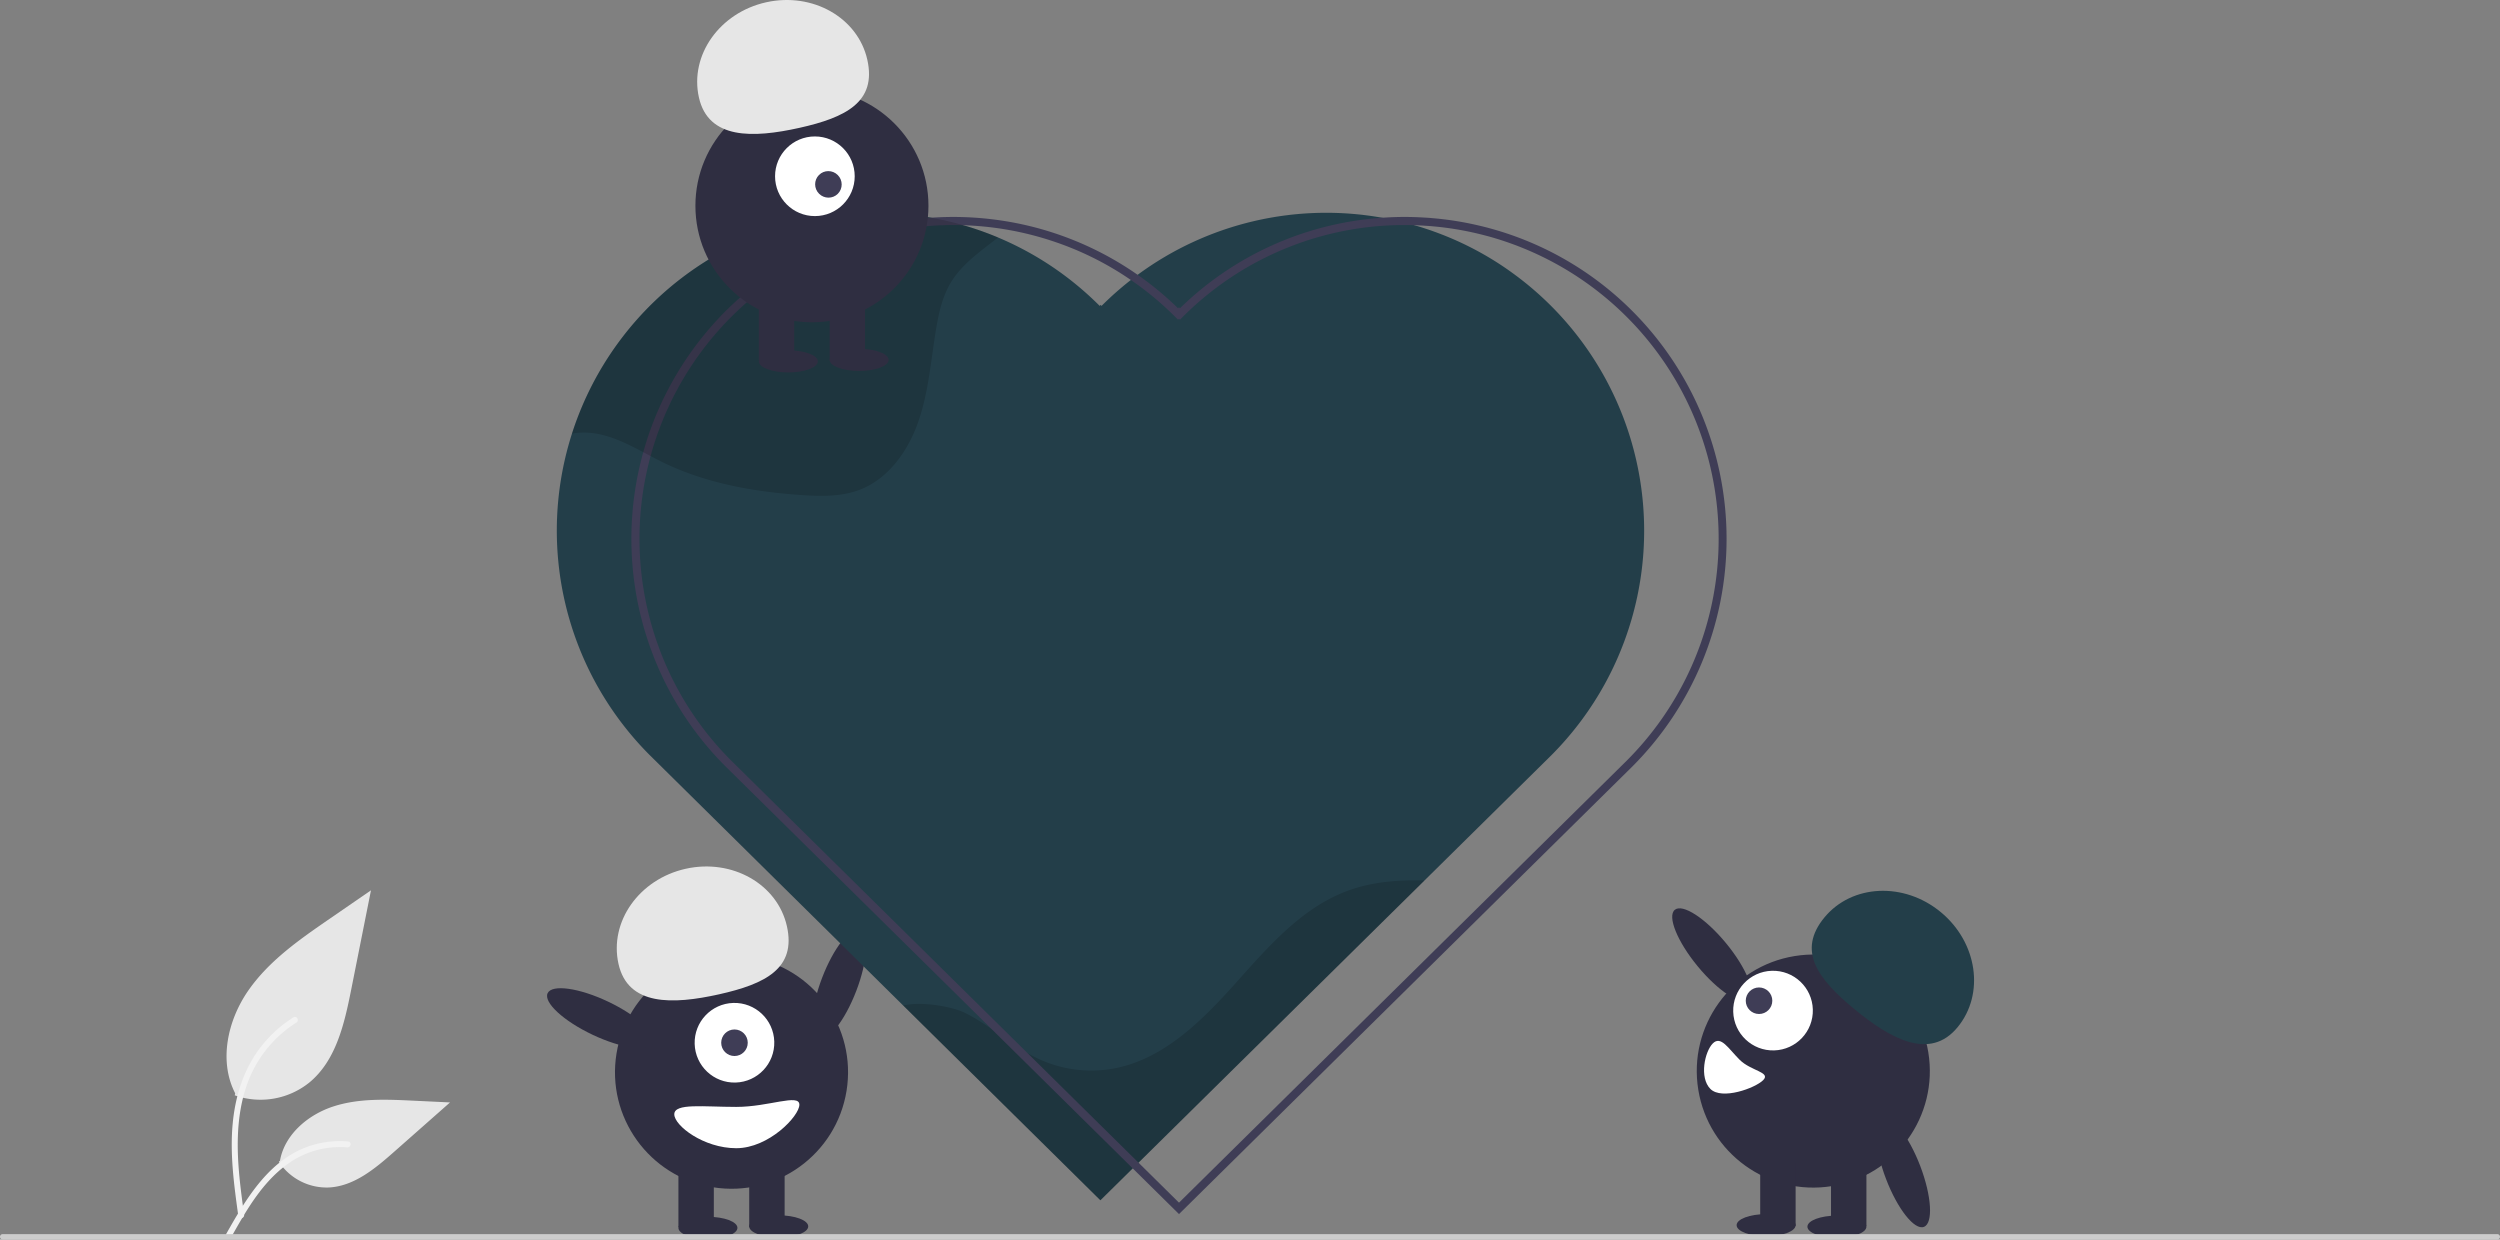 <svg xmlns="http://www.w3.org/2000/svg" data-name="Layer 1" width="924" height="458.127" viewBox="0 0 924 458.127" xmlns:xlink="http://www.w3.org/1999/xlink"><rect x="0" y="0" width="924" height="458.127" fill="#808080" stroke="none"/><ellipse cx="448.178" cy="584.715" rx="21.534" ry="6.76" transform="translate(-396.012 573.659) rotate(-69.082)" fill="#2f2e41"/><circle cx="408.371" cy="617.237" r="43.067" transform="translate(-404.309 700.528) rotate(-80.783)" fill="#2f2e41"/><rect x="250.746" y="430.1" width="13.084" height="23.442" fill="#2f2e41"/><rect x="276.913" y="430.1" width="13.084" height="23.442" fill="#2f2e41"/><ellipse cx="261.649" cy="453.814" rx="10.903" ry="4.089" fill="#2f2e41"/><ellipse cx="287.816" cy="453.269" rx="10.903" ry="4.089" fill="#2f2e41"/><circle cx="409.462" cy="606.333" r="14.719" transform="translate(-155.634 -208.647) rotate(-1.683)" fill="#fff"/><circle cx="271.462" cy="385.397" r="4.906" fill="#3f3d56"/><path d="M366.595,577.185c-3.477-15.574,7.639-31.31,24.829-35.149s33.944,5.675,37.422,21.249-7.915,21.318-25.105,25.156S370.072,592.759,366.595,577.185Z" transform="translate(-138 -220.936)" fill="#e6e6e6"/><ellipse cx="359.863" cy="597.253" rx="6.76" ry="21.534" transform="translate(-471.984 445.523) rotate(-64.626)" fill="#2f2e41"/><path d="M387.217,632.774c0,4.215,10.853,12.539,22.897,12.539s23.335-11.867,23.335-16.082-11.292.818-23.335.818S387.217,628.558,387.217,632.774Z" transform="translate(-138 -220.936)" fill="#fff"/><path d="M711.26,500.2,664.48,546.37,558.76,650.69l-2.14,2.11L544.7,664.56,519.71,639.87l-2.2-2.17-45.69-45.13h-.01L457.17,578.1l-8.65-8.55-25.76-25.44-3.479-3.44-41.06-40.56a117.658,117.658,0,0,1-20.52-27.63c-.5-.91-.97-1.83-1.43-2.75A117.507,117.507,0,0,1,480.98,301.2h.01c.38.06.75.12,1.13.2a113.605,113.605,0,0,1,11.91,2.77A117.093,117.093,0,0,1,523.15,317.1q1.425.885,2.82,1.8a118.172,118.172,0,0,1,18.47,15.09l.35-.35.35.35a118.542,118.542,0,0,1,10.83-9.58c.83-.65,1.67-1.29,2.51-1.91a117.449,117.449,0,0,1,90.51-21.06,111.921,111.921,0,0,1,11.92,2.78q1.965.555,3.9,1.2c1.04.34,2.08.69,3.11,1.07a116.425,116.425,0,0,1,24.39,12.1q2.505,1.635,4.94,3.42A117.547,117.547,0,0,1,711.26,500.2Z" transform="translate(-138 -220.936)" fill="#233e49"/><path d="M664.48,546.37,558.76,650.69l-2.14,2.11L544.7,664.56,519.71,639.87l-2.2-2.17-45.69-45.13c7.34-1.71,18.62.64,22.75,2.68,9.79,4.83,17.84,12.76,27.78,17.28A46.138,46.138,0,0,0,550.68,615.66c17.82-3.74,31.61-17.52,43.77-31.08,12.16-13.57,24.59-28.13,41.68-34.42C645.14,546.84,654.82,546.09,664.48,546.37Z" transform="translate(-138 -220.936)" opacity="0.15"/><path d="M741.34,335.92a118.157,118.157,0,0,0-52.53-30.55c-1.32-.37-2.63-.7-3.96-1.01A116.831,116.831,0,0,0,667.46,301.57c-1.02-.1-2.04-.17-3.07-.22a115.155,115.155,0,0,0-15.43.06,118.397,118.397,0,0,0-74.84,33.45l-.36-.36-.36.36a118.614,118.614,0,0,0-46.7-28.08c-.99-.32-1.99-.63-2.99-.92a119.673,119.673,0,0,0-41.62-4.45c-.39.02-.78.05-1.16.09a118.306,118.306,0,0,0-69.4,29.4c-1.82,1.6-3.61,3.28-5.35,5.02A119.143,119.143,0,0,0,379.54,463.47c.35.94.73,1.87,1.13,2.8a118.153,118.153,0,0,0,25.51,37.95l38.92,38.42,3.06,3.03,84.22,83.13,2.17,2.15,22.12,21.84,17.09,16.87L741.34,504.21A119.129,119.129,0,0,0,741.34,335.92ZM739.23,502.08,573.76,665.44l-14.95-14.76-21.65-21.37-2.17-2.14-82.58-81.53-3.01-2.97L408.3,502.09A115.193,115.193,0,0,1,383.54,465.37c-.4-.93-.78-1.86-1.13-2.79A116.134,116.134,0,0,1,408.3,338.04q2.791-2.79,5.71-5.34H414.02a115.381,115.381,0,0,1,66.48-28.16q4.905-.42,9.82-.42c1.23,0,2.45.02,3.68.06a116.099,116.099,0,0,1,29.65,4.8c.99.29,1.98.6,2.96.93a114.156,114.156,0,0,1,29.33,14.49,115.614,115.614,0,0,1,16.41,13.64l1.06,1.06.35-.35.35.35,1.06-1.06a115.674,115.674,0,0,1,85.71-33.86c1.27.04,2.54.1,3.81.19,1.02.06,2.04.13,3.05.23a115.123,115.123,0,0,1,19.09,3.35c1.34.34,2.67.71,3.99,1.12A115.959,115.959,0,0,1,739.23,502.08Z" transform="translate(-138 -220.936)" fill="#3f3d56"/><path d="M506.88,308.71c-6.42,5.07-13.31,9.75-17.48,16.68-3.07,5.12-4.4,11.07-5.39,16.95-1.92,11.44-2.74,23.16-6.5,34.13-3.75,10.97-11.07,21.45-21.92,25.54-6.73,2.53-14.15,2.39-21.32,1.9-17.69-1.2-35.5-4.37-51.42-12.16-8.9-4.36-17.53-10.24-27.42-10.89a25.395,25.395,0,0,0-6.02.33A117.494,117.494,0,0,1,480.98,301.2h.01c.38.06.75.12,1.13.2a113.605,113.605,0,0,1,11.91,2.77A117.482,117.482,0,0,1,506.88,308.71Z" transform="translate(-138 -220.936)" opacity="0.15"/><path d="M224.764,625.77a28.748,28.748,0,0,0,27.761-4.89c9.723-8.161,12.772-21.606,15.252-34.056L275.114,550l-15.36,10.577c-11.046,7.606-22.342,15.456-29.99,26.473s-10.987,26.056-4.842,37.977Z" transform="translate(-138 -220.936)" fill="#e6e6e6"/><path d="M226.077,670.352c-1.555-11.324-3.153-22.794-2.063-34.24.969-10.165,4.07-20.093,10.383-28.234a46.968,46.968,0,0,1,12.05-10.92c1.205-.761,2.314,1.149,1.114,1.906a44.651,44.651,0,0,0-17.662,21.31c-3.845,9.78-4.463,20.442-3.8,30.831.401,6.283,1.25,12.525,2.106,18.759a1.144,1.144,0,0,1-.771,1.358,1.111,1.111,0,0,1-1.358-.771Z" transform="translate(-138 -220.936)" fill="#f2f2f2"/><path d="M241.052,650.314a21.162,21.162,0,0,0,18.439,9.517c9.334-.443,17.116-6.958,24.121-13.143l20.719-18.294L290.618,627.738c-9.861-.472-19.977-.912-29.37,2.129s-18.055,10.36-19.773,20.082Z" transform="translate(-138 -220.936)" fill="#e6e6e6"/><path d="M221.683,676.862c7.483-13.241,16.162-27.956,31.671-32.659a35.342,35.342,0,0,1,13.321-1.375c1.414.122,1.061,2.302-.351,2.18a32.833,32.833,0,0,0-21.259,5.624c-5.994,4.08-10.661,9.753-14.612,15.768-2.42,3.685-4.587,7.525-6.755,11.361-.693,1.226-2.718.341-2.017-.899Z" transform="translate(-138 -220.936)" fill="#f2f2f2"/><circle cx="300.091" cy="76.051" r="43.067" fill="#2f2e41"/><rect x="280.465" y="109.85" width="13.084" height="23.442" fill="#2f2e41"/><rect x="306.632" y="109.85" width="13.084" height="23.442" fill="#2f2e41"/><ellipse cx="291.368" cy="133.565" rx="10.903" ry="4.089" fill="#2f2e41"/><ellipse cx="317.536" cy="133.02" rx="10.903" ry="4.089" fill="#2f2e41"/><circle cx="301.181" cy="65.148" r="14.719" fill="#fff"/><ellipse cx="444.181" cy="289.084" rx="4.886" ry="4.921" transform="translate(-212.34 177.701) rotate(-44.987)" fill="#3f3d56"/><path d="M396.314,256.936c-3.477-15.574,7.639-31.31,24.829-35.149s33.944,5.675,37.422,21.249-7.915,21.318-25.105,25.156S399.791,272.51,396.314,256.936Z" transform="translate(-138 -220.936)" fill="#e6e6e6"/><ellipse cx="770.709" cy="573.814" rx="6.76" ry="21.534" transform="translate(-326.969 400.543) rotate(-39.512)" fill="#2f2e41"/><circle cx="808.201" cy="616.798" r="43.067" transform="translate(-226.364 -83.512) rotate(-9.217)" fill="#2f2e41"/><rect x="676.743" y="429.661" width="13.084" height="23.442" fill="#2f2e41"/><rect x="650.576" y="429.661" width="13.084" height="23.442" fill="#2f2e41"/><ellipse cx="678.924" cy="453.375" rx="10.903" ry="4.089" fill="#2f2e41"/><ellipse cx="652.756" cy="452.83" rx="10.903" ry="4.089" fill="#2f2e41"/><path d="M823.28,593.819c-13.578-11.219-21.124-21.507-10.96-33.808s29.411-13.178,42.989-1.959,16.344,30.287,6.18,42.588S836.857,605.039,823.28,593.819Z" transform="translate(-138 -220.936)" fill="#233e49"/><circle cx="793.311" cy="594.45" r="14.719" transform="translate(-155.119 -197.377) rotate(-1.683)" fill="#fff"/><circle cx="650.138" cy="369.868" r="4.906" fill="#3f3d56"/><path d="M771.063,606.572c-2.981,2.981-5.088,12.644-.895,16.837s16.515-.268,19.495-3.248-4.509-3.353-8.702-7.545S774.043,603.592,771.063,606.572Z" transform="translate(-138 -220.936)" fill="#fff"/><ellipse cx="841.394" cy="654.275" rx="6.76" ry="21.534" transform="translate(-316.142 122.586) rotate(-20.918)" fill="#2f2e41"/><path d="M1061,679.064H139a1,1,0,0,1,0-2h922a1,1,0,0,1,0,2Z" transform="translate(-138 -220.936)" fill="#ccc"/></svg>